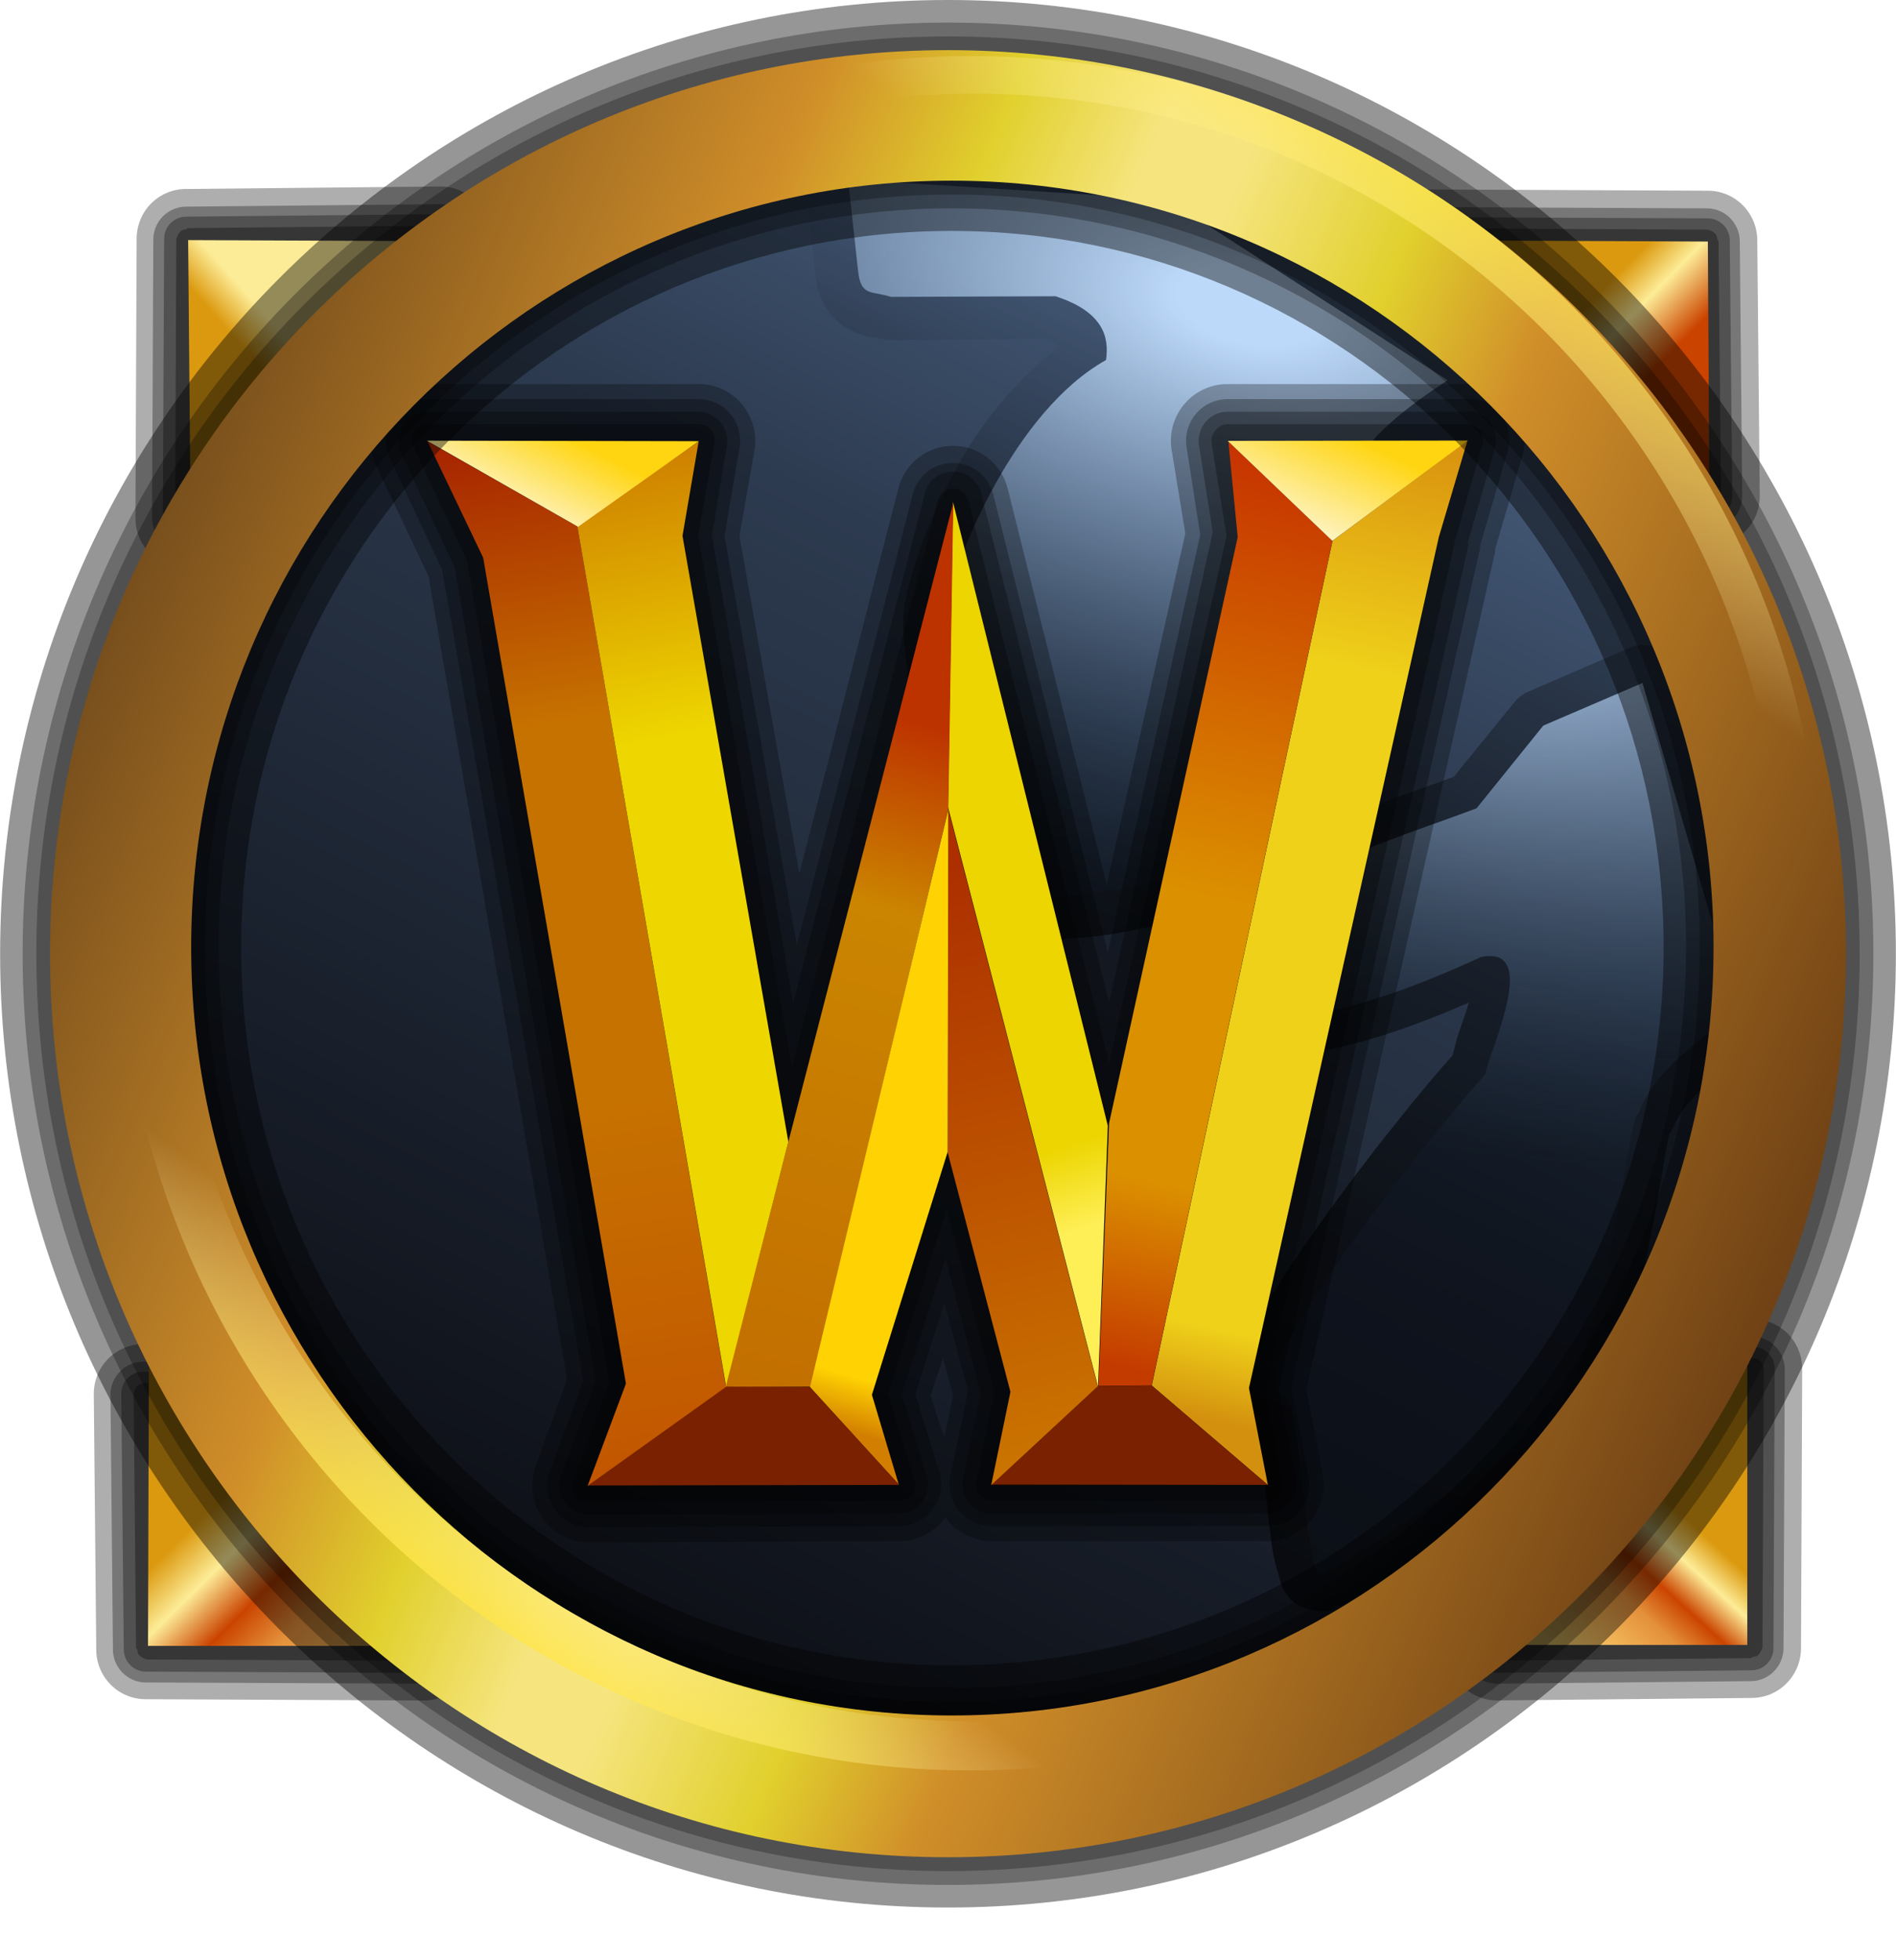 <svg width="30" height="31" viewBox="0 0 30 31" fill="none" xmlns="http://www.w3.org/2000/svg">
<g clip-path="url(#clip0)">
<path d="M2.059 15.034C2.057 22.24 7.712 28.083 14.691 28.085C21.669 28.087 27.329 22.247 27.331 15.042L27.331 15.034C27.332 7.828 21.677 1.984 14.699 1.982C7.72 1.981 2.062 7.819 2.059 15.025L2.059 15.034Z" fill="url(#paint0_linear)"/>
<path d="M13.458 2.164L18.517 2.481C18.629 2.487 18.738 2.521 18.833 2.58L23.26 5.438C23.355 5.497 23.434 5.58 23.49 5.677C23.545 5.775 23.575 5.886 23.577 5.998C23.579 6.111 23.553 6.222 23.501 6.322C23.449 6.422 23.372 6.507 23.279 6.569C22.695 6.964 22.118 7.419 21.955 7.839C21.605 8.77 21.208 10.134 20.868 11.312C20.719 11.838 20.561 12.361 20.394 12.88C20.322 13.098 20.264 13.292 20.197 13.456C20.13 13.62 20.087 13.744 19.92 13.932C19.894 13.954 19.868 13.973 19.84 13.992C19.541 14.236 19.23 14.37 18.853 14.488C18.476 14.605 18.041 14.698 17.627 14.766C17.214 14.834 16.817 14.859 16.461 14.865C16.105 14.871 15.854 14.95 15.434 14.687C15.414 14.675 15.393 14.661 15.374 14.647C15.194 14.503 15.176 14.407 15.137 14.33C15.099 14.253 15.066 14.189 15.039 14.111C14.983 13.956 14.934 13.782 14.88 13.575C14.628 12.578 14.45 11.563 14.347 10.539C14.301 10.089 14.247 9.792 14.347 9.388C14.352 9.367 14.34 9.35 14.347 9.329L14.368 9.329C14.469 8.838 14.728 8.127 15.178 7.324C15.579 6.611 16.116 5.983 16.759 5.479C16.736 5.455 16.684 5.411 16.561 5.359L14.091 5.378C14.017 5.378 13.943 5.364 13.873 5.339C13.815 5.32 13.754 5.361 13.458 5.22C13.31 5.15 13.13 4.988 13.043 4.823C12.957 4.657 12.921 4.517 12.905 4.366L12.747 2.918C12.735 2.819 12.745 2.719 12.775 2.625C12.806 2.53 12.858 2.444 12.926 2.372C12.994 2.3 13.077 2.244 13.169 2.208C13.261 2.172 13.36 2.157 13.458 2.164Z" fill="url(#paint1_linear)"/>
<path d="M13.419 2.838L13.577 4.285C13.621 4.696 13.794 4.596 14.098 4.695L16.7 4.685C17.468 4.933 17.552 5.343 17.5 5.694C16.042 6.508 15.132 8.819 14.999 9.505C14.812 10.167 15.534 13.905 15.79 14.11C16.222 14.38 18.781 14.002 19.426 13.475C19.772 13.084 20.587 9.558 21.323 7.6C21.593 6.9 22.319 6.408 22.904 6.013L18.477 3.155L13.419 2.838Z" fill="url(#paint2_radial)"/>
<path d="M26.046 10.2C26.166 10.212 26.28 10.26 26.371 10.338C26.463 10.416 26.529 10.521 26.56 10.637L28.081 15.857C28.116 15.977 28.112 16.106 28.069 16.223C28.027 16.341 27.948 16.442 27.844 16.512C27.26 16.906 26.657 17.367 26.481 17.821C26.464 17.856 26.444 17.89 26.421 17.92C26.416 17.938 26.409 17.945 26.402 17.98C26.375 18.098 26.343 18.303 26.303 18.536C26.223 19.001 26.112 19.631 25.967 20.282C25.823 20.933 25.644 21.606 25.374 22.187C25.104 22.769 24.743 23.308 24.11 23.517C24.263 23.466 24.135 23.524 24.05 23.577C23.965 23.63 23.853 23.703 23.714 23.795C23.437 23.98 23.083 24.211 22.727 24.45C22.37 24.69 22.011 24.944 21.719 25.125C21.573 25.215 21.44 25.282 21.323 25.343C21.265 25.374 21.213 25.397 21.146 25.422C21.079 25.448 21.04 25.511 20.77 25.462C20.46 25.406 20.365 25.233 20.315 25.144C20.266 25.056 20.255 24.989 20.236 24.926C20.199 24.799 20.16 24.673 20.138 24.529C20.092 24.24 20.058 23.884 20.019 23.537C19.98 23.19 19.94 22.839 19.9 22.604C19.884 22.508 19.871 22.465 19.861 22.426C19.817 22.388 19.755 22.393 19.722 22.346C19.593 22.164 19.579 21.975 19.584 21.831C19.595 21.542 19.686 21.321 19.801 21.076C20.032 20.586 20.408 20.023 20.829 19.429C21.64 18.281 22.568 17.151 22.983 16.69C23.017 16.576 23.037 16.459 23.081 16.333C23.136 16.177 23.198 16.007 23.239 15.857C22.365 16.232 21.459 16.57 20.453 16.69C20.393 16.693 20.334 16.686 20.276 16.671C19.962 16.618 19.656 16.524 19.366 16.392C19.196 16.315 19.015 16.236 18.853 16.095C18.691 15.954 18.511 15.727 18.477 15.42C18.462 15.28 18.497 15.139 18.576 15.023C19.7 13.336 21.314 12.905 23.002 12.285L23.972 11.093C24.031 11.024 24.105 10.97 24.189 10.935L25.75 10.26C25.842 10.214 25.944 10.194 26.046 10.2Z" fill="url(#paint3_linear)"/>
<path d="M23.363 12.783C21.579 13.451 20.117 13.791 19.076 15.354C19.12 15.764 20.016 16.041 20.379 16.101C21.459 15.971 22.453 15.582 23.429 15.137C24.394 14.928 23.554 16.638 23.502 16.988C22.813 17.741 19.395 21.951 20.333 22.065C20.563 22.093 20.663 24.856 20.877 24.894C21.091 24.932 23.698 23.028 23.932 22.951C25.436 22.454 25.682 17.745 25.927 17.604C26.198 16.903 26.924 16.411 27.508 16.016L25.988 10.801L24.419 11.475L23.363 12.783Z" fill="url(#paint4_radial)"/>
<path d="M2.143 8.189L2.162 3.782C2.161 3.678 2.181 3.574 2.22 3.477C2.259 3.38 2.317 3.292 2.391 3.218C2.465 3.144 2.552 3.086 2.649 3.046C2.745 3.007 2.849 2.987 2.953 2.989L6.964 2.949C7.118 2.948 7.269 2.993 7.397 3.077C7.526 3.162 7.627 3.282 7.688 3.424C7.749 3.566 7.768 3.722 7.741 3.874C7.714 4.026 7.643 4.167 7.537 4.279L3.506 8.725C3.288 8.967 2.943 9.048 2.64 8.929C2.492 8.871 2.365 8.769 2.277 8.636C2.188 8.504 2.141 8.348 2.143 8.189Z" fill="black" fill-opacity="0.318"/>
<path d="M2.406 8.19L2.426 3.784C2.428 3.647 2.482 3.517 2.578 3.421C2.674 3.325 2.804 3.27 2.939 3.268L6.951 3.229C7.052 3.228 7.151 3.257 7.236 3.312C7.321 3.366 7.388 3.445 7.43 3.537C7.472 3.629 7.486 3.731 7.471 3.832C7.456 3.932 7.413 4.026 7.346 4.102L3.315 8.547C3.244 8.625 3.15 8.68 3.048 8.704C2.945 8.728 2.837 8.72 2.739 8.682C2.64 8.643 2.556 8.575 2.496 8.487C2.437 8.4 2.406 8.296 2.406 8.19Z" fill="black" fill-opacity="0.318"/>
<path d="M2.577 8.19L2.597 3.784C2.596 3.737 2.605 3.69 2.622 3.646C2.639 3.602 2.666 3.562 2.699 3.529C2.732 3.496 2.771 3.47 2.815 3.452C2.859 3.434 2.905 3.426 2.952 3.426L6.964 3.387C7.032 3.386 7.1 3.406 7.158 3.444C7.215 3.481 7.261 3.535 7.288 3.599C7.316 3.662 7.324 3.732 7.312 3.8C7.3 3.869 7.268 3.932 7.221 3.982L3.19 8.427C3.142 8.481 3.08 8.519 3.01 8.536C2.941 8.553 2.868 8.548 2.801 8.522C2.735 8.497 2.677 8.451 2.637 8.391C2.597 8.332 2.576 8.262 2.577 8.19Z" fill="black" fill-opacity="0.318"/>
<path d="M2.771 8.192L2.79 3.786C2.793 3.765 2.8 3.745 2.81 3.726C2.819 3.704 2.832 3.684 2.849 3.667C2.855 3.66 2.862 3.653 2.869 3.647C2.893 3.634 2.92 3.627 2.948 3.627C2.954 3.62 2.96 3.614 2.967 3.608L6.979 3.568C6.993 3.573 7.006 3.58 7.018 3.588C7.039 3.591 7.059 3.598 7.077 3.608C7.092 3.619 7.106 3.632 7.117 3.647C7.127 3.666 7.133 3.686 7.136 3.707C7.146 3.739 7.146 3.774 7.136 3.806C7.127 3.828 7.114 3.849 7.097 3.866L3.066 8.311C3.047 8.327 3.025 8.339 3.001 8.346C2.977 8.353 2.952 8.354 2.927 8.35C2.9 8.35 2.873 8.344 2.848 8.331C2.841 8.324 2.835 8.318 2.829 8.311C2.811 8.294 2.798 8.274 2.79 8.251C2.78 8.233 2.773 8.213 2.771 8.192Z" fill="black" fill-opacity="0.333"/>
<path d="M6.725 3.813L2.977 3.797L3.013 7.842L6.725 3.813Z" fill="url(#paint5_linear)"/>
<path d="M6.701 26.892L2.313 26.872C2.209 26.873 2.106 26.854 2.01 26.814C1.913 26.775 1.825 26.716 1.752 26.642C1.678 26.568 1.62 26.48 1.581 26.384C1.541 26.287 1.522 26.183 1.523 26.078L1.484 22.049C1.482 21.895 1.526 21.743 1.61 21.613C1.694 21.484 1.814 21.382 1.956 21.32C2.097 21.259 2.253 21.241 2.405 21.268C2.556 21.296 2.697 21.367 2.808 21.474L7.234 25.523C7.352 25.63 7.435 25.77 7.471 25.926C7.507 26.081 7.496 26.244 7.438 26.392C7.38 26.541 7.279 26.668 7.147 26.758C7.015 26.847 6.859 26.894 6.701 26.892Z" fill="black" fill-opacity="0.318"/>
<path d="M6.687 26.626L2.3 26.607C2.165 26.605 2.035 26.55 1.939 26.453C1.843 26.357 1.789 26.227 1.787 26.091L1.748 22.062C1.747 21.96 1.775 21.861 1.83 21.776C1.884 21.69 1.962 21.622 2.054 21.58C2.146 21.538 2.248 21.524 2.348 21.539C2.448 21.554 2.541 21.598 2.617 21.665L7.043 25.714C7.122 25.785 7.176 25.879 7.2 25.982C7.225 26.086 7.217 26.194 7.178 26.293C7.14 26.392 7.072 26.477 6.984 26.536C6.897 26.596 6.793 26.627 6.687 26.626Z" fill="black" fill-opacity="0.318"/>
<path d="M6.701 26.456L2.313 26.436C2.267 26.436 2.22 26.427 2.177 26.41C2.134 26.392 2.094 26.366 2.061 26.332C2.028 26.299 2.002 26.26 1.984 26.216C1.967 26.173 1.958 26.126 1.958 26.079L1.919 22.05C1.917 21.98 1.936 21.912 1.973 21.853C2.011 21.794 2.065 21.748 2.128 21.72C2.192 21.693 2.262 21.685 2.331 21.697C2.399 21.71 2.462 21.743 2.511 21.792L6.938 25.84C6.994 25.841 7.05 25.856 7.099 25.883C7.149 25.91 7.191 25.948 7.223 25.995C7.255 26.042 7.274 26.096 7.281 26.153C7.287 26.209 7.28 26.266 7.259 26.319C7.239 26.372 7.206 26.419 7.164 26.456C7.121 26.494 7.07 26.52 7.015 26.534C6.961 26.547 6.903 26.547 6.848 26.534C6.794 26.52 6.743 26.493 6.701 26.456Z" fill="black" fill-opacity="0.318"/>
<path d="M6.718 26.263L2.331 26.244C2.31 26.241 2.29 26.234 2.272 26.224C2.249 26.215 2.229 26.202 2.212 26.184C2.205 26.178 2.199 26.172 2.193 26.165C2.179 26.14 2.173 26.113 2.173 26.085C2.166 26.079 2.159 26.073 2.153 26.066L2.114 22.037C2.119 22.023 2.126 22.01 2.134 21.997C2.137 21.977 2.143 21.956 2.153 21.938C2.164 21.923 2.178 21.909 2.193 21.898C2.211 21.888 2.231 21.882 2.252 21.879C2.284 21.869 2.319 21.869 2.351 21.879C2.373 21.887 2.393 21.901 2.41 21.918L6.837 25.967C6.853 25.986 6.865 26.008 6.871 26.032C6.878 26.056 6.88 26.081 6.876 26.106C6.876 26.134 6.869 26.161 6.856 26.185C6.85 26.193 6.843 26.198 6.837 26.205C6.82 26.222 6.8 26.236 6.777 26.244C6.759 26.254 6.739 26.261 6.718 26.263Z" fill="black" fill-opacity="0.333"/>
<path d="M2.356 21.523L2.342 26.029L6.647 26.029L2.356 21.523Z" fill="url(#paint6_linear)"/>
<path d="M28.516 21.652L28.497 26.058C28.498 26.163 28.478 26.266 28.439 26.363C28.399 26.46 28.341 26.548 28.267 26.622C28.194 26.696 28.106 26.754 28.01 26.794C27.913 26.833 27.81 26.853 27.706 26.852L23.695 26.891C23.38 26.895 23.095 26.708 22.969 26.418C22.908 26.276 22.89 26.119 22.917 25.967C22.944 25.814 23.015 25.674 23.122 25.562L27.153 21.116C27.26 20.998 27.4 20.916 27.554 20.88C27.709 20.844 27.87 20.855 28.018 20.914C28.166 20.972 28.292 21.073 28.381 21.205C28.47 21.337 28.517 21.493 28.516 21.652Z" fill="black" fill-opacity="0.318"/>
<path d="M28.24 21.665L28.22 26.071C28.218 26.207 28.163 26.337 28.067 26.433C27.971 26.53 27.842 26.585 27.706 26.586L23.695 26.626C23.593 26.627 23.494 26.599 23.408 26.545C23.322 26.49 23.254 26.412 23.212 26.319C23.171 26.226 23.156 26.123 23.172 26.023C23.187 25.922 23.232 25.828 23.299 25.753L27.331 21.307C27.402 21.228 27.495 21.173 27.598 21.149C27.701 21.124 27.809 21.132 27.908 21.171C28.006 21.209 28.091 21.277 28.15 21.366C28.21 21.454 28.241 21.558 28.24 21.665Z" fill="black" fill-opacity="0.318"/>
<path d="M28.081 21.652L28.061 26.058C28.062 26.105 28.054 26.152 28.036 26.195C28.019 26.239 27.992 26.279 27.959 26.312C27.892 26.38 27.801 26.417 27.706 26.415L23.694 26.454C23.625 26.456 23.556 26.437 23.498 26.399C23.44 26.362 23.394 26.307 23.366 26.244C23.338 26.18 23.331 26.109 23.343 26.041C23.356 25.972 23.389 25.909 23.437 25.859L27.468 21.414C27.516 21.36 27.578 21.322 27.648 21.305C27.718 21.288 27.791 21.293 27.857 21.319C27.924 21.345 27.981 21.39 28.021 21.45C28.061 21.51 28.082 21.58 28.081 21.652Z" fill="black" fill-opacity="0.318"/>
<path d="M27.907 21.637L27.887 26.043C27.884 26.064 27.878 26.084 27.867 26.103C27.858 26.125 27.845 26.146 27.828 26.163C27.823 26.17 27.816 26.176 27.809 26.182C27.784 26.195 27.757 26.202 27.73 26.202C27.724 26.21 27.717 26.215 27.71 26.222L23.698 26.261C23.685 26.256 23.671 26.25 23.659 26.241C23.638 26.238 23.618 26.232 23.6 26.222C23.585 26.211 23.572 26.197 23.561 26.182C23.551 26.164 23.544 26.143 23.541 26.123C23.531 26.09 23.531 26.056 23.541 26.023C23.55 26.001 23.563 25.981 23.58 25.964L27.611 21.518C27.63 21.502 27.652 21.49 27.676 21.483C27.7 21.476 27.725 21.475 27.75 21.479C27.777 21.479 27.805 21.486 27.829 21.499C27.836 21.505 27.843 21.511 27.848 21.518C27.866 21.535 27.879 21.555 27.888 21.578C27.898 21.596 27.904 21.616 27.907 21.637Z" fill="black" fill-opacity="0.333"/>
<path d="M23.595 26.014L27.647 26.014L27.647 21.58L23.595 26.014Z" fill="url(#paint7_linear)"/>
<path d="M22.627 2.996L27.014 3.016C27.119 3.015 27.222 3.035 27.318 3.074C27.414 3.114 27.502 3.172 27.576 3.246C27.649 3.32 27.707 3.408 27.747 3.505C27.786 3.601 27.806 3.705 27.805 3.81L27.844 7.839C27.846 7.993 27.802 8.145 27.718 8.275C27.634 8.404 27.513 8.506 27.372 8.568C27.231 8.629 27.075 8.647 26.923 8.62C26.771 8.592 26.631 8.521 26.52 8.414L22.093 4.365C21.975 4.258 21.892 4.118 21.856 3.962C21.819 3.807 21.831 3.644 21.889 3.495C21.947 3.347 22.048 3.219 22.18 3.13C22.312 3.041 22.468 2.994 22.627 2.996Z" fill="black" fill-opacity="0.318"/>
<path d="M22.627 3.275L27.014 3.295C27.15 3.297 27.279 3.352 27.375 3.448C27.471 3.545 27.526 3.675 27.528 3.811L27.567 7.84C27.568 7.941 27.539 8.04 27.485 8.126C27.43 8.211 27.352 8.279 27.261 8.321C27.169 8.363 27.067 8.377 26.967 8.362C26.867 8.347 26.774 8.304 26.698 8.237L22.272 4.188C22.194 4.117 22.139 4.023 22.115 3.92C22.091 3.816 22.098 3.708 22.137 3.609C22.175 3.51 22.243 3.425 22.331 3.366C22.418 3.306 22.521 3.275 22.627 3.275Z" fill="black" fill-opacity="0.318"/>
<path d="M22.627 3.434L27.014 3.453C27.061 3.453 27.108 3.461 27.151 3.479C27.195 3.497 27.234 3.523 27.267 3.556C27.301 3.589 27.327 3.629 27.344 3.673C27.362 3.716 27.371 3.763 27.37 3.81L27.409 7.839C27.41 7.908 27.391 7.977 27.353 8.035C27.316 8.093 27.262 8.139 27.198 8.166C27.135 8.194 27.065 8.202 26.997 8.19C26.929 8.177 26.866 8.145 26.817 8.097L22.39 4.048C22.337 4.001 22.299 3.938 22.282 3.868C22.266 3.798 22.27 3.725 22.296 3.658C22.322 3.591 22.368 3.534 22.427 3.494C22.486 3.454 22.556 3.433 22.627 3.434Z" fill="black" fill-opacity="0.318"/>
<path d="M22.627 3.611L27.014 3.631C27.035 3.634 27.055 3.64 27.074 3.651C27.096 3.66 27.117 3.673 27.133 3.691C27.14 3.697 27.147 3.703 27.153 3.71C27.166 3.735 27.172 3.762 27.172 3.79C27.18 3.796 27.186 3.802 27.192 3.809L27.231 7.838C27.227 7.852 27.22 7.866 27.212 7.878C27.209 7.899 27.202 7.919 27.192 7.937C27.181 7.953 27.168 7.966 27.153 7.977C27.134 7.987 27.114 7.994 27.093 7.996C27.061 8.007 27.027 8.007 26.995 7.996C26.973 7.988 26.952 7.974 26.935 7.957L22.509 3.909C22.493 3.89 22.48 3.868 22.474 3.843C22.467 3.819 22.466 3.794 22.47 3.769C22.47 3.742 22.477 3.715 22.489 3.69C22.495 3.683 22.502 3.676 22.509 3.67C22.526 3.653 22.546 3.64 22.569 3.631C22.587 3.621 22.607 3.614 22.627 3.611Z" fill="black" fill-opacity="0.333"/>
<path d="M27.046 7.842L27.023 3.82L22.63 3.801L27.046 7.842Z" fill="url(#paint8_linear)"/>
<path d="M23.24 6.708C23.313 6.715 23.38 6.755 23.422 6.816C23.465 6.877 23.477 6.954 23.457 7.025L23.023 8.553L20.019 21.969L20.296 23.437C20.302 23.473 20.301 23.509 20.292 23.544C20.284 23.579 20.267 23.612 20.245 23.64C20.222 23.669 20.194 23.692 20.162 23.708C20.13 23.724 20.095 23.733 20.059 23.735L15.692 23.735C15.654 23.733 15.617 23.724 15.583 23.706C15.549 23.689 15.52 23.664 15.497 23.633C15.474 23.603 15.459 23.567 15.451 23.53C15.444 23.493 15.445 23.454 15.455 23.417L15.732 22.008L14.98 19.13L14.052 22.049L14.466 23.398C14.48 23.436 14.484 23.477 14.478 23.517C14.473 23.557 14.458 23.595 14.435 23.628C14.412 23.661 14.381 23.688 14.345 23.707C14.309 23.726 14.27 23.735 14.229 23.735L9.309 23.756C9.269 23.756 9.229 23.746 9.193 23.727C9.157 23.709 9.126 23.682 9.103 23.649C9.08 23.616 9.065 23.578 9.059 23.538C9.054 23.497 9.058 23.456 9.072 23.418L9.645 21.87L7.392 8.871L6.543 7.065C6.525 7.027 6.518 6.986 6.52 6.945C6.523 6.903 6.535 6.863 6.556 6.828C6.578 6.793 6.608 6.763 6.643 6.742C6.678 6.721 6.718 6.709 6.759 6.707L11.048 6.707C11.085 6.706 11.123 6.713 11.158 6.728C11.192 6.743 11.223 6.766 11.247 6.794C11.272 6.823 11.29 6.857 11.3 6.893C11.31 6.93 11.311 6.968 11.305 7.005L11.048 8.473L12.53 16.868L14.842 7.899C14.859 7.849 14.892 7.807 14.934 7.777C14.976 7.747 15.027 7.731 15.079 7.731C15.131 7.731 15.182 7.747 15.224 7.777C15.267 7.807 15.299 7.849 15.316 7.899L17.549 16.809L19.407 8.474L19.17 7.006C19.165 6.966 19.169 6.925 19.183 6.887C19.196 6.849 19.219 6.815 19.249 6.787C19.271 6.763 19.299 6.743 19.329 6.729C19.36 6.716 19.393 6.708 19.426 6.708L23.22 6.708C23.227 6.707 23.233 6.707 23.24 6.708Z" fill="black" fill-opacity="0.288"/>
<path d="M23.319 6.51C23.38 6.524 23.436 6.551 23.486 6.588C23.536 6.625 23.578 6.672 23.61 6.726C23.641 6.779 23.661 6.839 23.669 6.901C23.677 6.963 23.672 7.026 23.655 7.085L23.22 8.594L23.24 8.594L20.236 21.97L20.513 23.398C20.524 23.465 20.52 23.532 20.502 23.597C20.484 23.661 20.452 23.721 20.409 23.772C20.366 23.823 20.312 23.864 20.252 23.892C20.191 23.92 20.125 23.934 20.059 23.934L15.692 23.934C15.623 23.935 15.555 23.92 15.493 23.89C15.431 23.861 15.376 23.819 15.333 23.765C15.289 23.712 15.258 23.65 15.242 23.583C15.225 23.516 15.223 23.446 15.237 23.379L15.514 22.029L14.961 19.906L14.269 22.049L14.664 23.339C14.705 23.478 14.679 23.628 14.594 23.745C14.509 23.863 14.374 23.932 14.23 23.934L9.309 23.955C9.235 23.955 9.163 23.937 9.098 23.903C9.032 23.869 8.976 23.82 8.934 23.76C8.891 23.699 8.863 23.63 8.853 23.557C8.843 23.484 8.85 23.409 8.874 23.339L9.427 21.831L7.194 8.971L6.345 7.165C6.313 7.095 6.299 7.018 6.305 6.941C6.31 6.864 6.335 6.79 6.376 6.725C6.417 6.66 6.474 6.607 6.541 6.569C6.608 6.531 6.683 6.511 6.759 6.51L11.048 6.51C11.114 6.51 11.18 6.525 11.241 6.553C11.301 6.581 11.355 6.622 11.398 6.673C11.441 6.724 11.473 6.783 11.491 6.848C11.509 6.912 11.513 6.979 11.502 7.045L11.265 8.474L12.55 15.858L14.624 7.84C14.643 7.733 14.699 7.635 14.782 7.565C14.865 7.495 14.97 7.457 15.079 7.457C15.188 7.457 15.293 7.495 15.376 7.565C15.459 7.635 15.515 7.733 15.534 7.84L17.549 15.858L19.189 8.415L18.972 7.046C18.961 6.98 18.965 6.912 18.983 6.848C19.001 6.784 19.032 6.724 19.076 6.673C19.119 6.622 19.173 6.581 19.233 6.553C19.294 6.525 19.36 6.511 19.426 6.511L23.22 6.511C23.253 6.507 23.286 6.507 23.319 6.51Z" fill="black" fill-opacity="0.288"/>
<path d="M23.359 6.312C23.448 6.331 23.532 6.368 23.606 6.421C23.68 6.474 23.742 6.542 23.788 6.621C23.834 6.699 23.864 6.786 23.875 6.877C23.886 6.967 23.879 7.059 23.853 7.146L23.418 8.635L23.418 8.674L20.434 21.931L20.711 23.36C20.744 23.553 20.691 23.751 20.565 23.901C20.439 24.05 20.253 24.136 20.059 24.134L15.692 24.134C15.594 24.136 15.496 24.115 15.407 24.073C15.318 24.031 15.239 23.97 15.177 23.894C15.114 23.818 15.069 23.729 15.046 23.633C15.022 23.537 15.02 23.437 15.04 23.34L15.316 21.99L14.941 20.601L14.486 22.049L14.862 23.28C14.892 23.379 14.898 23.484 14.881 23.586C14.863 23.688 14.822 23.784 14.76 23.867C14.699 23.951 14.619 24.018 14.526 24.064C14.434 24.11 14.332 24.134 14.229 24.134L9.309 24.153C9.205 24.152 9.103 24.126 9.012 24.077C8.92 24.028 8.841 23.959 8.781 23.873C8.722 23.788 8.683 23.69 8.668 23.587C8.653 23.484 8.663 23.379 8.696 23.28L9.23 21.832L6.997 9.011L6.168 7.245C6.122 7.145 6.103 7.035 6.11 6.925C6.118 6.815 6.153 6.709 6.212 6.617C6.271 6.524 6.352 6.448 6.447 6.394C6.543 6.341 6.651 6.313 6.76 6.312L11.048 6.312C11.144 6.311 11.24 6.331 11.327 6.372C11.415 6.412 11.493 6.471 11.555 6.545C11.617 6.619 11.662 6.706 11.688 6.799C11.713 6.893 11.717 6.991 11.7 7.086L11.463 8.475L12.608 14.945L14.446 7.801C14.485 7.663 14.568 7.541 14.682 7.454C14.796 7.367 14.935 7.32 15.079 7.32C15.222 7.32 15.361 7.367 15.475 7.454C15.589 7.541 15.672 7.663 15.711 7.801L17.529 15.064L18.991 8.456L18.774 7.066C18.76 6.972 18.767 6.877 18.793 6.786C18.82 6.694 18.866 6.61 18.928 6.539C18.989 6.467 19.066 6.41 19.152 6.371C19.238 6.332 19.332 6.312 19.426 6.312L23.22 6.312C23.267 6.307 23.313 6.307 23.359 6.312Z" fill="black" fill-opacity="0.288"/>
<path d="M23.319 6.074C23.448 6.087 23.573 6.128 23.685 6.195C23.796 6.262 23.892 6.352 23.965 6.46C24.039 6.567 24.088 6.69 24.11 6.818C24.131 6.947 24.124 7.079 24.09 7.205L23.655 8.693L23.655 8.733L20.671 21.97L20.927 23.3C20.953 23.429 20.95 23.563 20.918 23.691C20.886 23.819 20.827 23.939 20.744 24.041C20.661 24.143 20.556 24.226 20.438 24.283C20.319 24.34 20.189 24.37 20.058 24.371L15.691 24.371C15.401 24.373 15.128 24.231 14.96 23.994C14.792 24.231 14.519 24.373 14.229 24.371L9.309 24.392C9.017 24.389 8.746 24.244 8.581 24.003C8.417 23.762 8.378 23.456 8.479 23.181L8.973 21.812L6.78 9.111L5.95 7.364C5.815 7.085 5.834 6.756 5.998 6.493C6.079 6.364 6.192 6.258 6.325 6.184C6.458 6.111 6.608 6.073 6.76 6.074L11.048 6.074C11.179 6.072 11.309 6.1 11.428 6.155C11.547 6.21 11.653 6.29 11.738 6.39C11.822 6.491 11.884 6.609 11.919 6.736C11.953 6.863 11.959 6.996 11.937 7.125L11.7 8.475L12.648 13.813L14.21 7.741C14.256 7.544 14.367 7.369 14.525 7.244C14.683 7.118 14.878 7.05 15.079 7.05C15.28 7.05 15.476 7.118 15.633 7.244C15.791 7.369 15.902 7.544 15.948 7.741L17.51 13.992L18.755 8.436L18.537 7.106C18.518 6.977 18.526 6.847 18.562 6.722C18.598 6.597 18.66 6.482 18.745 6.384C18.829 6.286 18.934 6.207 19.052 6.154C19.169 6.1 19.297 6.073 19.426 6.074L23.22 6.074C23.253 6.072 23.286 6.072 23.319 6.074ZM14.921 21.474L14.724 22.07L14.941 22.744L15.08 22.07L14.921 21.474Z" fill="black" fill-opacity="0.288"/>
<path d="M23.226 6.967L22.776 8.49L19.762 21.956L20.059 23.484L15.687 23.484L15.988 22.011L14.996 18.23L13.8 22.06L14.225 23.484L9.299 23.494L9.905 21.879L7.641 8.84L6.761 6.965L11.048 6.967L10.799 8.483L12.473 18.061L15.078 7.96L17.569 17.883L19.663 8.436L19.426 6.967L23.226 6.967Z" fill="black" fill-opacity="0.288"/>
<path d="M23.22 6.967L21.084 8.552L18.224 21.911L20.061 23.484L19.762 21.951L22.766 8.495L23.22 6.967Z" fill="url(#paint9_linear)"/>
<path d="M18.221 21.91L20.061 23.483L15.682 23.478L17.371 21.92L18.221 21.91Z" fill="#792100"/>
<path d="M19.436 6.98L21.082 8.555L18.222 21.909L17.38 21.917L17.549 17.762L19.584 8.494L19.436 6.98Z" fill="url(#paint10_linear)"/>
<path d="M15.684 23.485L17.369 21.924L15.005 12.803L14.995 18.226L15.988 22.011L15.684 23.485Z" fill="url(#paint11_linear)"/>
<path d="M15.079 7.939L15 12.762L17.374 21.929L17.529 17.803L15.079 7.939Z" fill="url(#paint12_linear)"/>
<path d="M23.226 6.967L21.081 8.554L19.426 6.972L23.226 6.967Z" fill="url(#paint13_linear)"/>
<path d="M15.084 7.949L15.005 12.797L12.829 21.93L11.472 21.937L15.084 7.949Z" fill="url(#paint14_linear)"/>
<path d="M15.005 12.803L14.995 18.215L13.796 22.058L14.221 23.478L12.816 21.936L15.005 12.803Z" fill="url(#paint15_linear)"/>
<path d="M11.478 21.928L12.812 21.933L14.23 23.483L9.303 23.492L11.478 21.928Z" fill="#792100"/>
<path d="M7.645 8.82L6.764 6.979L9.137 8.326L11.487 21.933L9.298 23.498L9.904 21.881L7.645 8.82Z" fill="url(#paint16_linear)"/>
<path d="M10.799 8.474L11.055 6.98L9.134 8.315L11.487 21.917L12.474 18.057L10.799 8.474Z" fill="url(#paint17_linear)"/>
<path d="M11.057 6.977L9.146 8.331L6.754 6.969L11.057 6.977Z" fill="url(#paint18_linear)"/>
<path d="M15 0.576C22.963 0.576 29.425 7.075 29.425 15.084C29.425 23.093 22.963 29.59 15 29.59C7.036 29.59 0.575 23.092 0.575 15.083C0.575 7.074 7.036 0.576 15 0.576ZM15.059 3.076C8.528 3.076 3.242 8.398 3.242 14.984C3.242 21.57 8.528 26.911 15.059 26.911C21.591 26.911 26.896 21.57 26.896 14.984C26.895 8.398 21.591 3.076 15.059 3.076Z" fill="black" fill-opacity="0.263"/>
<path d="M15 0.357C23.082 0.357 29.642 6.956 29.642 15.083C29.642 23.21 23.082 29.809 15 29.809C6.918 29.809 0.358 23.21 0.358 15.083C0.358 6.956 6.918 0.357 15 0.357ZM15.059 3.295C8.647 3.295 3.46 8.516 3.46 14.984C3.46 21.451 8.647 26.693 15.059 26.693C21.471 26.693 26.679 21.451 26.679 14.984C26.679 8.517 21.472 3.295 15.059 3.295Z" fill="black" fill-opacity="0.278"/>
<path d="M15 -1.3112e-06C23.274 -5.87855e-07 29.998 6.763 29.998 15.083C29.998 23.403 23.274 30.166 15 30.166C6.725 30.166 0.002 23.403 0.002 15.083C0.002 6.763 6.725 -2.03461e-06 15 -1.3112e-06ZM15.059 3.652C8.839 3.652 3.816 8.708 3.816 14.984C3.816 21.259 8.841 26.336 15.059 26.336C21.278 26.336 26.323 21.258 26.323 14.984C26.323 8.71 21.28 3.652 15.059 3.652Z" fill="black" fill-opacity="0.414"/>
<path d="M15 0.793C22.847 0.793 29.208 7.19 29.208 15.082C29.208 22.975 22.847 29.371 15 29.371C7.153 29.371 0.792 22.975 0.792 15.082C0.792 7.19 7.153 0.793 15 0.793ZM15.059 2.857C8.412 2.857 3.025 8.281 3.025 14.983C3.025 21.685 8.412 27.129 15.059 27.129C21.707 27.129 27.113 21.685 27.113 14.983C27.113 8.281 21.707 2.857 15.059 2.857Z" fill="url(#paint19_linear)"/>
<path d="M15.358 0.887C22.809 0.887 28.835 6.947 28.835 14.442C28.835 21.936 22.808 27.997 15.358 27.997C7.909 27.997 1.881 21.936 1.881 14.442C1.881 6.947 7.908 0.887 15.358 0.887ZM15.418 1.482C8.373 1.482 2.652 7.243 2.652 14.342C2.652 21.441 8.371 27.222 15.418 27.222C22.465 27.222 28.203 21.443 28.203 14.342C28.203 7.241 22.463 1.482 15.418 1.482Z" fill="url(#paint20_linear)"/>
</g>
<defs>
<linearGradient id="paint0_linear" x1="22.646" y1="-0.409" x2="8.969" y2="25.927" gradientUnits="userSpaceOnUse">
<stop stop-color="#5B779E"/>
<stop offset="0.399" stop-color="#2D3B50"/>
<stop offset="1" stop-color="#0C0E14"/>
</linearGradient>
<linearGradient id="paint1_linear" x1="17.737" y1="5.352" x2="13.61" y2="14.355" gradientUnits="userSpaceOnUse">
<stop stop-opacity="0"/>
<stop offset="1" stop-opacity="0.621"/>
</linearGradient>
<radialGradient id="paint2_radial" cx="0" cy="0" r="1" gradientUnits="userSpaceOnUse" gradientTransform="translate(19.773 4.834) rotate(-168.459) scale(18.127 9.466)">
<stop stop-color="#BDD9F9"/>
<stop offset="0.065" stop-color="#BDD9F9"/>
<stop offset="1" stop-color="#1C3556" stop-opacity="0.101"/>
</radialGradient>
<linearGradient id="paint3_linear" x1="28.516" y1="4.414" x2="21.364" y2="19.791" gradientUnits="userSpaceOnUse">
<stop stop-opacity="0"/>
<stop offset="1" stop-opacity="0.621"/>
</linearGradient>
<radialGradient id="paint4_radial" cx="0" cy="0" r="1" gradientUnits="userSpaceOnUse" gradientTransform="translate(22.796 8.557) rotate(-168.459) scale(18.125 9.465)">
<stop stop-color="#BDD9F9"/>
<stop offset="0.065" stop-color="#BDD9F9"/>
<stop offset="1" stop-color="#1C3556" stop-opacity="0.101"/>
</radialGradient>
<linearGradient id="paint5_linear" x1="6.123" y1="3.033" x2="2.138" y2="6.553" gradientUnits="userSpaceOnUse">
<stop stop-color="#FDEC97"/>
<stop offset="0.353" stop-color="#FDEC97"/>
<stop offset="0.513" stop-color="#FDEC97"/>
<stop offset="0.628" stop-color="#DB990F"/>
<stop offset="1" stop-color="#DB990F"/>
</linearGradient>
<linearGradient id="paint6_linear" x1="5.825" y1="27.332" x2="1.618" y2="23.064" gradientUnits="userSpaceOnUse">
<stop stop-color="#FFDC76"/>
<stop offset="0.327" stop-color="#E4903B"/>
<stop offset="0.451" stop-color="#CA4400"/>
<stop offset="0.58" stop-color="#FDEC97"/>
<stop offset="0.704" stop-color="#DB990F"/>
<stop offset="1" stop-color="#DB990F"/>
</linearGradient>
<linearGradient id="paint7_linear" x1="25.124" y1="26.562" x2="27.932" y2="23.486" gradientUnits="userSpaceOnUse">
<stop stop-color="#FFDC76"/>
<stop offset="0.327" stop-color="#E4903B"/>
<stop offset="0.451" stop-color="#CA4400"/>
<stop offset="0.58" stop-color="#FDEC97"/>
<stop offset="0.704" stop-color="#DB990F"/>
<stop offset="1" stop-color="#DB990F"/>
</linearGradient>
<linearGradient id="paint8_linear" x1="27.866" y1="6.818" x2="24.049" y2="3.074" gradientUnits="userSpaceOnUse">
<stop stop-color="#CA4400"/>
<stop offset="0.353" stop-color="#CA4400"/>
<stop offset="0.513" stop-color="#FDEC97"/>
<stop offset="0.628" stop-color="#DB990F"/>
<stop offset="1" stop-color="#DB990F"/>
</linearGradient>
<linearGradient id="paint9_linear" x1="22.57" y1="7.064" x2="19.107" y2="22.454" gradientUnits="userSpaceOnUse">
<stop stop-color="#DA940F"/>
<stop offset="0.235" stop-color="#EFD11A"/>
<stop offset="0.75" stop-color="#EFD11A"/>
<stop offset="0.908" stop-color="#EFD11A"/>
<stop offset="1" stop-color="#D3900E"/>
</linearGradient>
<linearGradient id="paint10_linear" x1="20.415" y1="7.017" x2="17.349" y2="21.527" gradientUnits="userSpaceOnUse">
<stop stop-color="#C63000"/>
<stop offset="0.491" stop-color="#DB9000"/>
<stop offset="0.8" stop-color="#DB9000"/>
<stop offset="1" stop-color="#C43B00"/>
</linearGradient>
<linearGradient id="paint11_linear" x1="14.416" y1="13.887" x2="16.667" y2="23.21" gradientUnits="userSpaceOnUse">
<stop stop-color="#AD2F00"/>
<stop offset="1" stop-color="#CB7500"/>
</linearGradient>
<linearGradient id="paint12_linear" x1="14.449" y1="9.453" x2="17.659" y2="19.269" gradientUnits="userSpaceOnUse">
<stop stop-color="#ECD500"/>
<stop offset="0.869" stop-color="#ECD500"/>
<stop offset="1" stop-color="#FFEF57"/>
</linearGradient>
<linearGradient id="paint13_linear" x1="21.363" y1="6.889" x2="20.575" y2="8.577" gradientUnits="userSpaceOnUse">
<stop stop-color="#FFD511"/>
<stop offset="1" stop-color="#FDF8DC"/>
</linearGradient>
<linearGradient id="paint14_linear" x1="15.624" y1="9.161" x2="11.908" y2="21.926" gradientUnits="userSpaceOnUse">
<stop stop-color="#BD3300"/>
<stop offset="0.188" stop-color="#BD3300"/>
<stop offset="0.411" stop-color="#CB8500"/>
<stop offset="1" stop-color="#C26F00"/>
</linearGradient>
<linearGradient id="paint15_linear" x1="15.774" y1="14.115" x2="13.304" y2="22.603" gradientUnits="userSpaceOnUse">
<stop stop-color="#FFD303"/>
<stop offset="0.902" stop-color="#FFD303"/>
<stop offset="1" stop-color="#D27E00"/>
</linearGradient>
<linearGradient id="paint16_linear" x1="7.746" y1="6.671" x2="10.527" y2="23.385" gradientUnits="userSpaceOnUse">
<stop stop-color="#A51F00"/>
<stop offset="0.288" stop-color="#C67200"/>
<stop offset="0.644" stop-color="#C67200"/>
<stop offset="1" stop-color="#C25500"/>
</linearGradient>
<linearGradient id="paint17_linear" x1="9.882" y1="7.029" x2="12.671" y2="21.802" gradientUnits="userSpaceOnUse">
<stop stop-color="#CD7C00"/>
<stop offset="0.314" stop-color="#EED700"/>
<stop offset="1" stop-color="#EED700"/>
</linearGradient>
<linearGradient id="paint18_linear" x1="8.944" y1="6.893" x2="8.213" y2="8.337" gradientUnits="userSpaceOnUse">
<stop stop-color="#FFD511"/>
<stop offset="1" stop-color="#FDF8DC"/>
</linearGradient>
<linearGradient id="paint19_linear" x1="30.855" y1="21.711" x2="-1.91" y2="8.13" gradientUnits="userSpaceOnUse">
<stop stop-color="#51290E"/>
<stop offset="0.346" stop-color="#D08E29"/>
<stop offset="0.417" stop-color="#E1D02D"/>
<stop offset="0.498" stop-color="#F6E57F"/>
<stop offset="0.537" stop-color="#F6E57F"/>
<stop offset="0.605" stop-color="#E1D02D"/>
<stop offset="0.687" stop-color="#D08E29"/>
<stop offset="1" stop-color="#452A15"/>
</linearGradient>
<linearGradient id="paint20_linear" x1="7.14" y1="26.14" x2="24.152" y2="2.133" gradientUnits="userSpaceOnUse">
<stop stop-color="#FFE12B"/>
<stop offset="0.136" stop-color="#FFF7C7" stop-opacity="0"/>
<stop offset="0.819" stop-color="#FFF7C7" stop-opacity="0"/>
<stop offset="1" stop-color="#FFE12B"/>
</linearGradient>
<clipPath id="clip0">
<rect width="30" height="30.166" fill="white" transform="matrix(-1 -8.74228e-08 -8.74228e-08 1 30 0)"/>
</clipPath>
</defs>
</svg>
